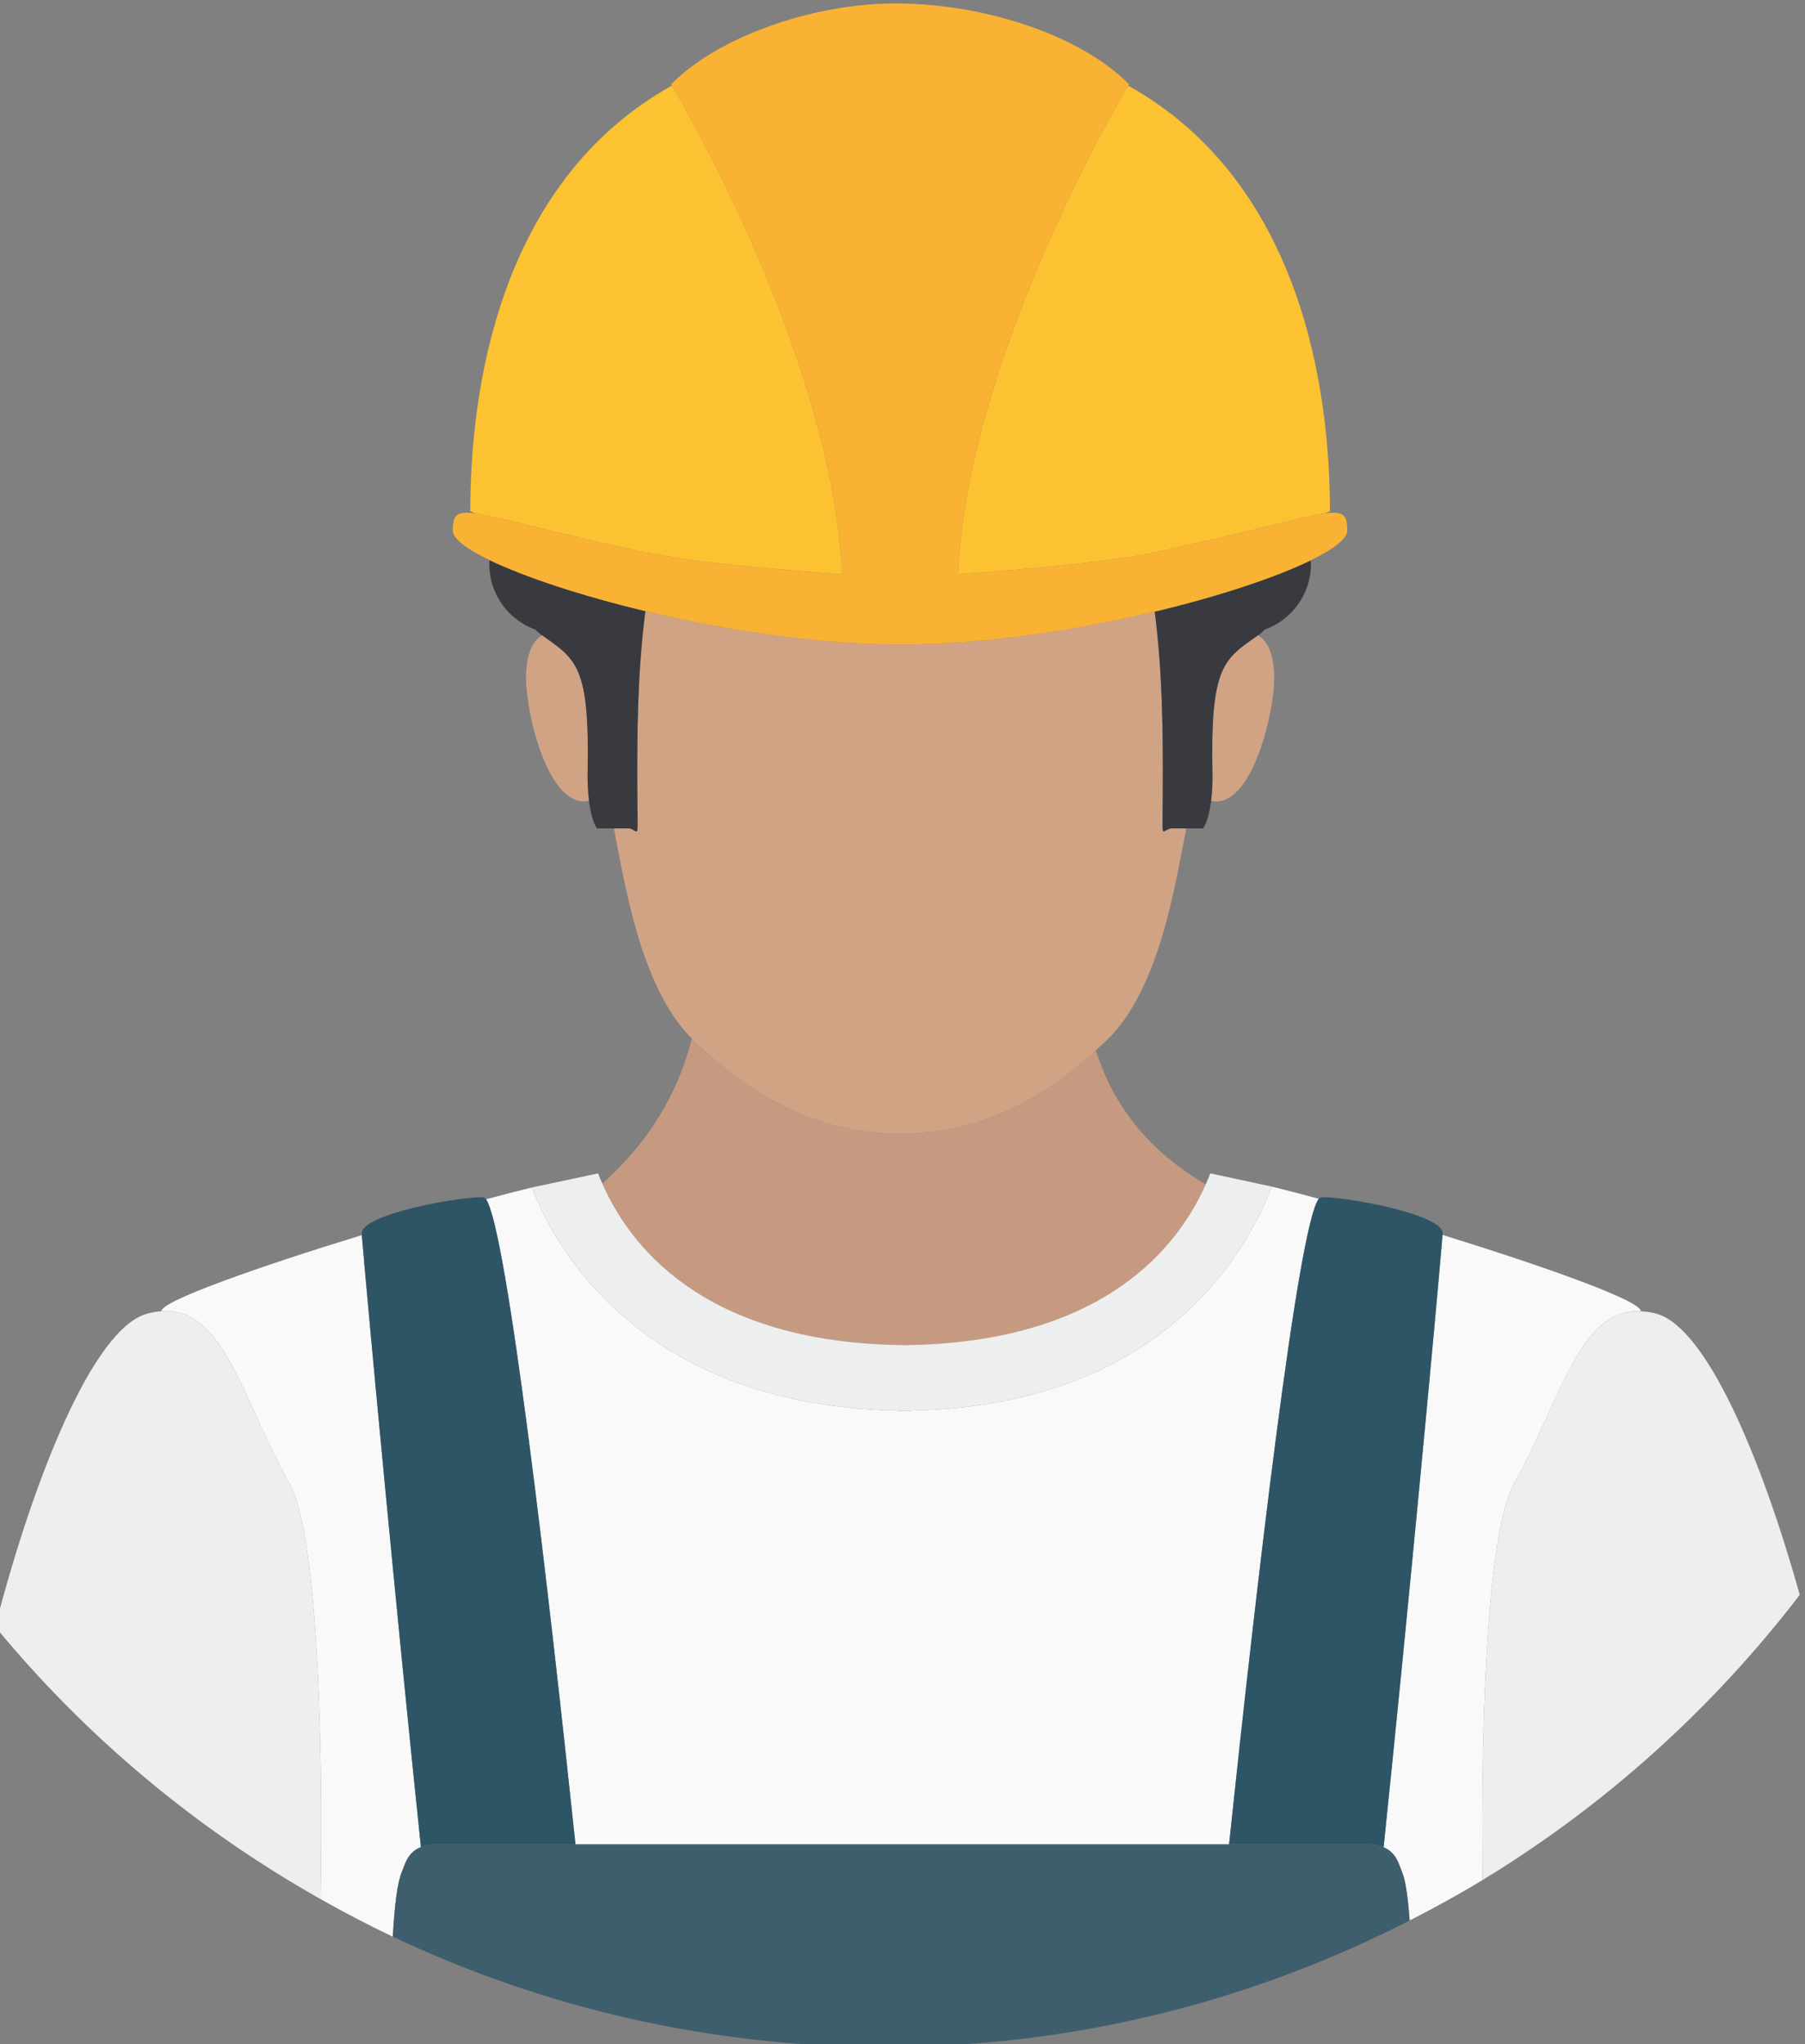 <?xml version="1.0" encoding="UTF-8" standalone="no"?>
<!-- Created with Inkscape (http://www.inkscape.org/) -->

<svg
   version="1.1"
   id="svg2"
   xml:space="preserve"
   width="140.44"
   height="158.983"
   viewBox="0 0 140.44 158.983"
   xmlns="http://www.w3.org/2000/svg"
   xmlns:svg="http://www.w3.org/2000/svg"><rect x="0" y="0" width="140.44" height="158.983" fill="#808080" stroke="none"/><defs
     id="defs6" /><g
     id="g8"
     transform="matrix(1.333,0,0,-1.333,-1495.4,1071.337)"><g
       id="g10"
       transform="scale(0.1)"><path
         d="m 11746,7252.19 c 109.3,1.13 157,50.73 176.1,93.82 -37.6,21.84 -55.6,50.87 -64.2,78.2 -1.1,-0.98 -2.1,-2.01 -3.2,-2.97 -10.2,-9 -21.2,-17.22 -33,-24.12 -10,-5.87 -20.6,-10.76 -31.7,-14.32 -10.1,-3.23 -20.5,-5.36 -31,-6.43 -13.1,-1.32 -26.5,-0.92 -39.5,1.14 -10.6,1.7 -21.1,4.54 -31.1,8.49 -11.3,4.42 -22,10.2 -32.1,16.92 -11.9,7.98 -23,17.26 -33.4,27.25 l -0.8,0.89 c -6.6,-26.57 -21,-56.7 -52.2,-84.64 19,-43.18 66.4,-93.09 176.1,-94.23"
         style="fill:#c69a81;fill-opacity:1;fill-rule:nonzero;stroke:none"
         id="path141" /><path
         d="m 11464,6959.32 c -13.9,132.24 -30.9,314.18 -34.5,357.05 -59.8,-18.33 -117,-38.36 -117,-44.39 v -0.01 c 36.5,2.73 46.9,-50.88 74.9,-100.89 15.3,-27.35 19.8,-138.69 18,-242.12 13.8,-7.78 27.8,-15.13 42.2,-21.94 1,18.6 2.7,31.89 5.3,37.91 1.7,3.94 3.1,11.24 11.1,14.39"
         style="fill:#f9f9f9;fill-opacity:1;fill-rule:nonzero;stroke:none"
         id="path127" /><path
         d="m 12101.9,7171.08 c 27.8,49.63 38.2,102.74 74.1,100.88 v 0.13 c 0,6.03 -56.5,26.09 -115.7,44.4 -3.5,-42.67 -20.6,-224.92 -34.4,-357.28 7.7,-3.23 9,-10.4 10.7,-14.28 2.1,-4.9 3.5,-14.79 4.5,-28.46 14.5,7.44 28.8,15.21 42.6,23.64 -1.3,100.16 3.4,204.6 18.2,230.97"
         style="fill:#f9f9f9;fill-opacity:1;fill-rule:nonzero;stroke:none"
         id="path135" /><path
         d="m 11554.2,6960.88 h 381.5 c 15.5,147.13 40.3,361.98 52.4,376.69 -10,2.72 -19.3,5.11 -27.4,7.08 -17.4,-45.08 -70.2,-127.97 -210.9,-130.69 v -0.26 c -1.3,0 -2.5,0.11 -3.8,0.13 -1.4,-0.02 -2.6,-0.13 -3.9,-0.13 v 0.26 c -140.7,2.72 -196,85.09 -213.4,130.18 -8,-1.95 -17,-4.26 -26.7,-6.86 12.2,-17.29 36.8,-230.27 52.2,-376.4"
         style="fill:#f9f9f9;fill-opacity:1;fill-rule:nonzero;stroke:none"
         id="path131" /><path
         d="m 11742.1,7213.96 v -0.26 c 1.3,0 2.5,0.11 3.9,0.13 1.3,-0.02 2.5,-0.13 3.8,-0.13 v 0.26 c 140.7,2.72 193.5,85.61 210.9,130.69 v 0.01 l -0.3,0.07 -22.6,4.87 -13,2.79 c -0.8,-2.1 -1.8,-4.24 -2.7,-6.38 -19.1,-43.09 -66.8,-92.69 -176.1,-93.82 -109.7,1.14 -157.1,51.05 -176.1,94.23 -0.9,2 -1.8,4.01 -2.5,5.97 l -12.6,-2.69 -25.7,-5.47 -0.4,-0.08 v -0.01 c 17.4,-45.09 72.7,-127.46 213.4,-130.18"
         style="fill:#edefef;fill-opacity:1;fill-rule:nonzero;stroke:none"
         id="path139" /><path
         d="m 11387.4,7171.08 c -28,50.01 -38.4,103.62 -74.9,100.89 -2.7,-0.2 -5.5,-0.65 -8.5,-1.49 -31.1,-8.73 -65.7,-94.43 -88.5,-182.57 52.7,-64.02 117.2,-117.99 189.9,-158.95 1.8,103.43 -2.7,214.77 -18,242.12"
         style="fill:#edefef;fill-opacity:1;fill-rule:nonzero;stroke:none"
         id="path125" /><path
         d="m 12185.3,7270.48 c -3.3,0.93 -6.4,1.33 -9.3,1.48 -35.9,1.86 -46.3,-51.25 -74.1,-100.88 -14.8,-26.37 -19.5,-130.81 -18.2,-230.97 71.6,43.53 134.3,100.12 185.1,166.35 -22.7,81.27 -54.7,155.9 -83.5,164.02"
         style="fill:#edefef;fill-opacity:1;fill-rule:nonzero;stroke:none"
         id="path137" /><path
         d="m 11473,6960.88 h 81.2 c -15.4,146.13 -40,359.11 -52.2,376.4 l -1.4,1.16 c -11.6,0.9 -72.1,-9.75 -71.1,-21.21 v -0.86 c 3.6,-42.87 20.6,-224.81 34.5,-357.05 2.4,0.94 5.2,1.56 9,1.56"
         style="fill:#2e5566;fill-opacity:1;fill-rule:nonzero;stroke:none"
         id="path129" /><path
         d="m 11935.7,6960.88 h 80.8 c 3.9,0 6.9,-0.65 9.4,-1.67 13.8,132.36 30.9,314.61 34.4,357.28 l 0.1,0.74 c 0.9,11.46 -59.6,22.11 -71.1,21.21 l -1.2,-0.87 c -12.1,-14.71 -36.9,-229.56 -52.4,-376.69"
         style="fill:#2e5566;fill-opacity:1;fill-rule:nonzero;stroke:none"
         id="path133" /><path
         d="m 11561.3,7585.78 c 1.2,62.23 -6.2,66.29 -26.5,80.5 -6.5,-3.14 -10.9,-14.64 -9,-32.65 2.7,-26.16 15.8,-68.36 36.3,-63.89 -0.7,5.92 -0.9,11.96 -0.8,16.04"
         style="fill:#d1a385;fill-opacity:1;fill-rule:nonzero;stroke:none"
         id="path147" /><path
         d="m 11926,7585.78 c 0.1,-4.08 0,-10.12 -0.8,-16.04 20.5,-4.47 33.6,37.73 36.4,63.89 1.9,18.01 -2.6,29.51 -9.1,32.65 -20.3,-14.21 -27.7,-18.27 -26.5,-80.5"
         style="fill:#d1a385;fill-opacity:1;fill-rule:nonzero;stroke:none"
         id="path151" /><path
         d="m 11656.3,7402.92 c 10.1,-6.72 20.8,-12.5 32.1,-16.92 10,-3.95 20.5,-6.79 31.1,-8.49 13,-2.06 26.4,-2.46 39.5,-1.14 10.5,1.07 20.9,3.2 31,6.43 11.1,3.56 21.7,8.45 31.7,14.32 11.8,6.9 22.8,15.12 33,24.12 1.1,0.96 2.1,1.99 3.2,2.97 2.2,1.97 4.4,3.93 6.5,5.96 31,29.94 40,92.01 46.3,123.5 h -9 c -5.9,-1.2 -4.8,-8.76 -4.7,20.38 0.2,37.42 -0.2,70.92 -4.7,106.1 -46,-10.98 -99.8,-19.18 -148.6,-19.18 -48,0 -102.1,8.35 -148.7,19.48 -4.5,-35.29 -4.9,-68.88 -4.7,-106.4 0.2,-29.14 1.2,-21.58 -4.7,-20.38 h -9 c 6.3,-31.19 15.2,-92.36 45.5,-122.61 l 0.8,-0.89 c 10.4,-9.99 21.5,-19.27 33.4,-27.25"
         style="fill:#d1a385;fill-opacity:1;fill-rule:nonzero;stroke:none"
         id="path143" /><path
         d="m 11590.3,7574.05 c -0.2,37.52 0.2,71.11 4.7,106.4 -37.9,9.08 -70.7,20.01 -91,29.79 l -0.1,-2.29 c 0,-17.68 11.2,-32.69 27,-38.33 0.8,-0.86 1.6,-1.72 2.6,-2.42 l 1.3,-0.92 c 20.3,-14.21 27.7,-18.27 26.5,-80.5 -0.1,-4.08 0.1,-10.12 0.8,-16.04 0.8,-6.33 2.2,-12.53 4.7,-16.08 l 9.8,0.01 h 9 c 5.9,-1.2 4.9,-8.76 4.7,20.38"
         style="fill:#393a3f;fill-opacity:1;fill-rule:nonzero;stroke:none"
         id="path145" /><path
         d="m 11892.3,7680.15 c 4.5,-35.18 4.9,-68.68 4.7,-106.1 -0.1,-29.14 -1.2,-21.58 4.7,-20.38 h 9 l 9.8,-0.01 c 2.5,3.55 3.9,9.75 4.7,16.08 0.8,5.92 0.9,11.96 0.8,16.04 -1.2,62.23 6.2,66.29 26.5,80.5 l 1.3,0.92 c 1,0.7 1.8,1.56 2.6,2.42 15.8,5.64 27.1,20.65 27.1,38.33 l -0.2,2.11 c -20.2,-9.84 -52.9,-20.82 -91,-29.91"
         style="fill:#393a3f;fill-opacity:1;fill-rule:nonzero;stroke:none"
         id="path149" /><path
         d="m 12025.9,6959.21 c -2.5,1.02 -5.5,1.67 -9.4,1.67 h -80.8 -381.5 -81.2 c -3.8,0 -6.6,-0.62 -9,-1.56 -8,-3.15 -9.4,-10.45 -11.1,-14.39 -2.6,-6.02 -4.3,-19.31 -5.3,-37.91 87.1,-41.22 184.5,-64.36 287.3,-64.36 110.3,0 214.3,26.73 306.2,73.81 -1,13.67 -2.4,23.56 -4.5,28.46 -1.7,3.88 -3,11.05 -10.7,14.28"
         style="fill:#3e5e6d;fill-opacity:1;fill-rule:nonzero;stroke:none"
         id="path123" /><path
         d="m 11777.5,7701.99 c 34.5,2.42 86.9,6.81 115.1,12.82 56.8,12.07 85,20.71 98.9,22.66 2,0.82 3.1,1.3 3.1,1.3 0,68.38 -15.6,191.3 -117.8,248.33 -6.8,-11.38 -93.4,-158.91 -99.3,-285.11"
         style="fill:#fcc232;fill-opacity:1;fill-rule:nonzero;stroke:none"
         id="path157" /><path
         d="m 11594.7,7714.81 c 28.3,-6.01 80.6,-10.41 115.2,-12.82 -6,126.2 -92.6,273.73 -99.4,285.11 -102.2,-57.03 -117.7,-179.95 -117.7,-248.33 0,0 1,-0.48 3,-1.3 13.9,-1.95 42.2,-10.59 98.9,-22.66"
         style="fill:#fcc232;fill-opacity:1;fill-rule:nonzero;stroke:none"
         id="path153" /><path
         d="m 11595,7680.45 c 46.6,-11.13 100.7,-19.48 148.7,-19.48 48.8,0 102.6,8.2 148.6,19.18 38.1,9.09 70.8,20.07 91,29.91 13.5,6.6 21.4,12.69 21.4,17.33 0,8.89 -1.9,11.65 -13.2,10.08 -13.9,-1.95 -42.1,-10.59 -98.9,-22.66 -28.2,-6.01 -80.6,-10.4 -115.1,-12.82 5.9,126.2 92.5,273.73 99.3,285.11 l 0.5,0.79 c -29.6,29.84 -87.6,47.59 -138,47.13 -47.8,-0.43 -102.2,-19.67 -129.2,-47.13 l 0.4,-0.79 c 6.8,-11.38 93.4,-158.91 99.4,-285.11 -34.6,2.41 -86.9,6.81 -115.2,12.82 -56.7,12.07 -85,20.71 -98.9,22.66 -11.2,1.57 -13.2,-1.19 -13.2,-10.08 0,-4.6 7.9,-10.62 21.4,-17.15 20.3,-9.78 53.1,-20.71 91,-29.79"
         style="fill:#f9b234;fill-opacity:1;fill-rule:nonzero;stroke:none"
         id="path155" /></g></g></svg>
